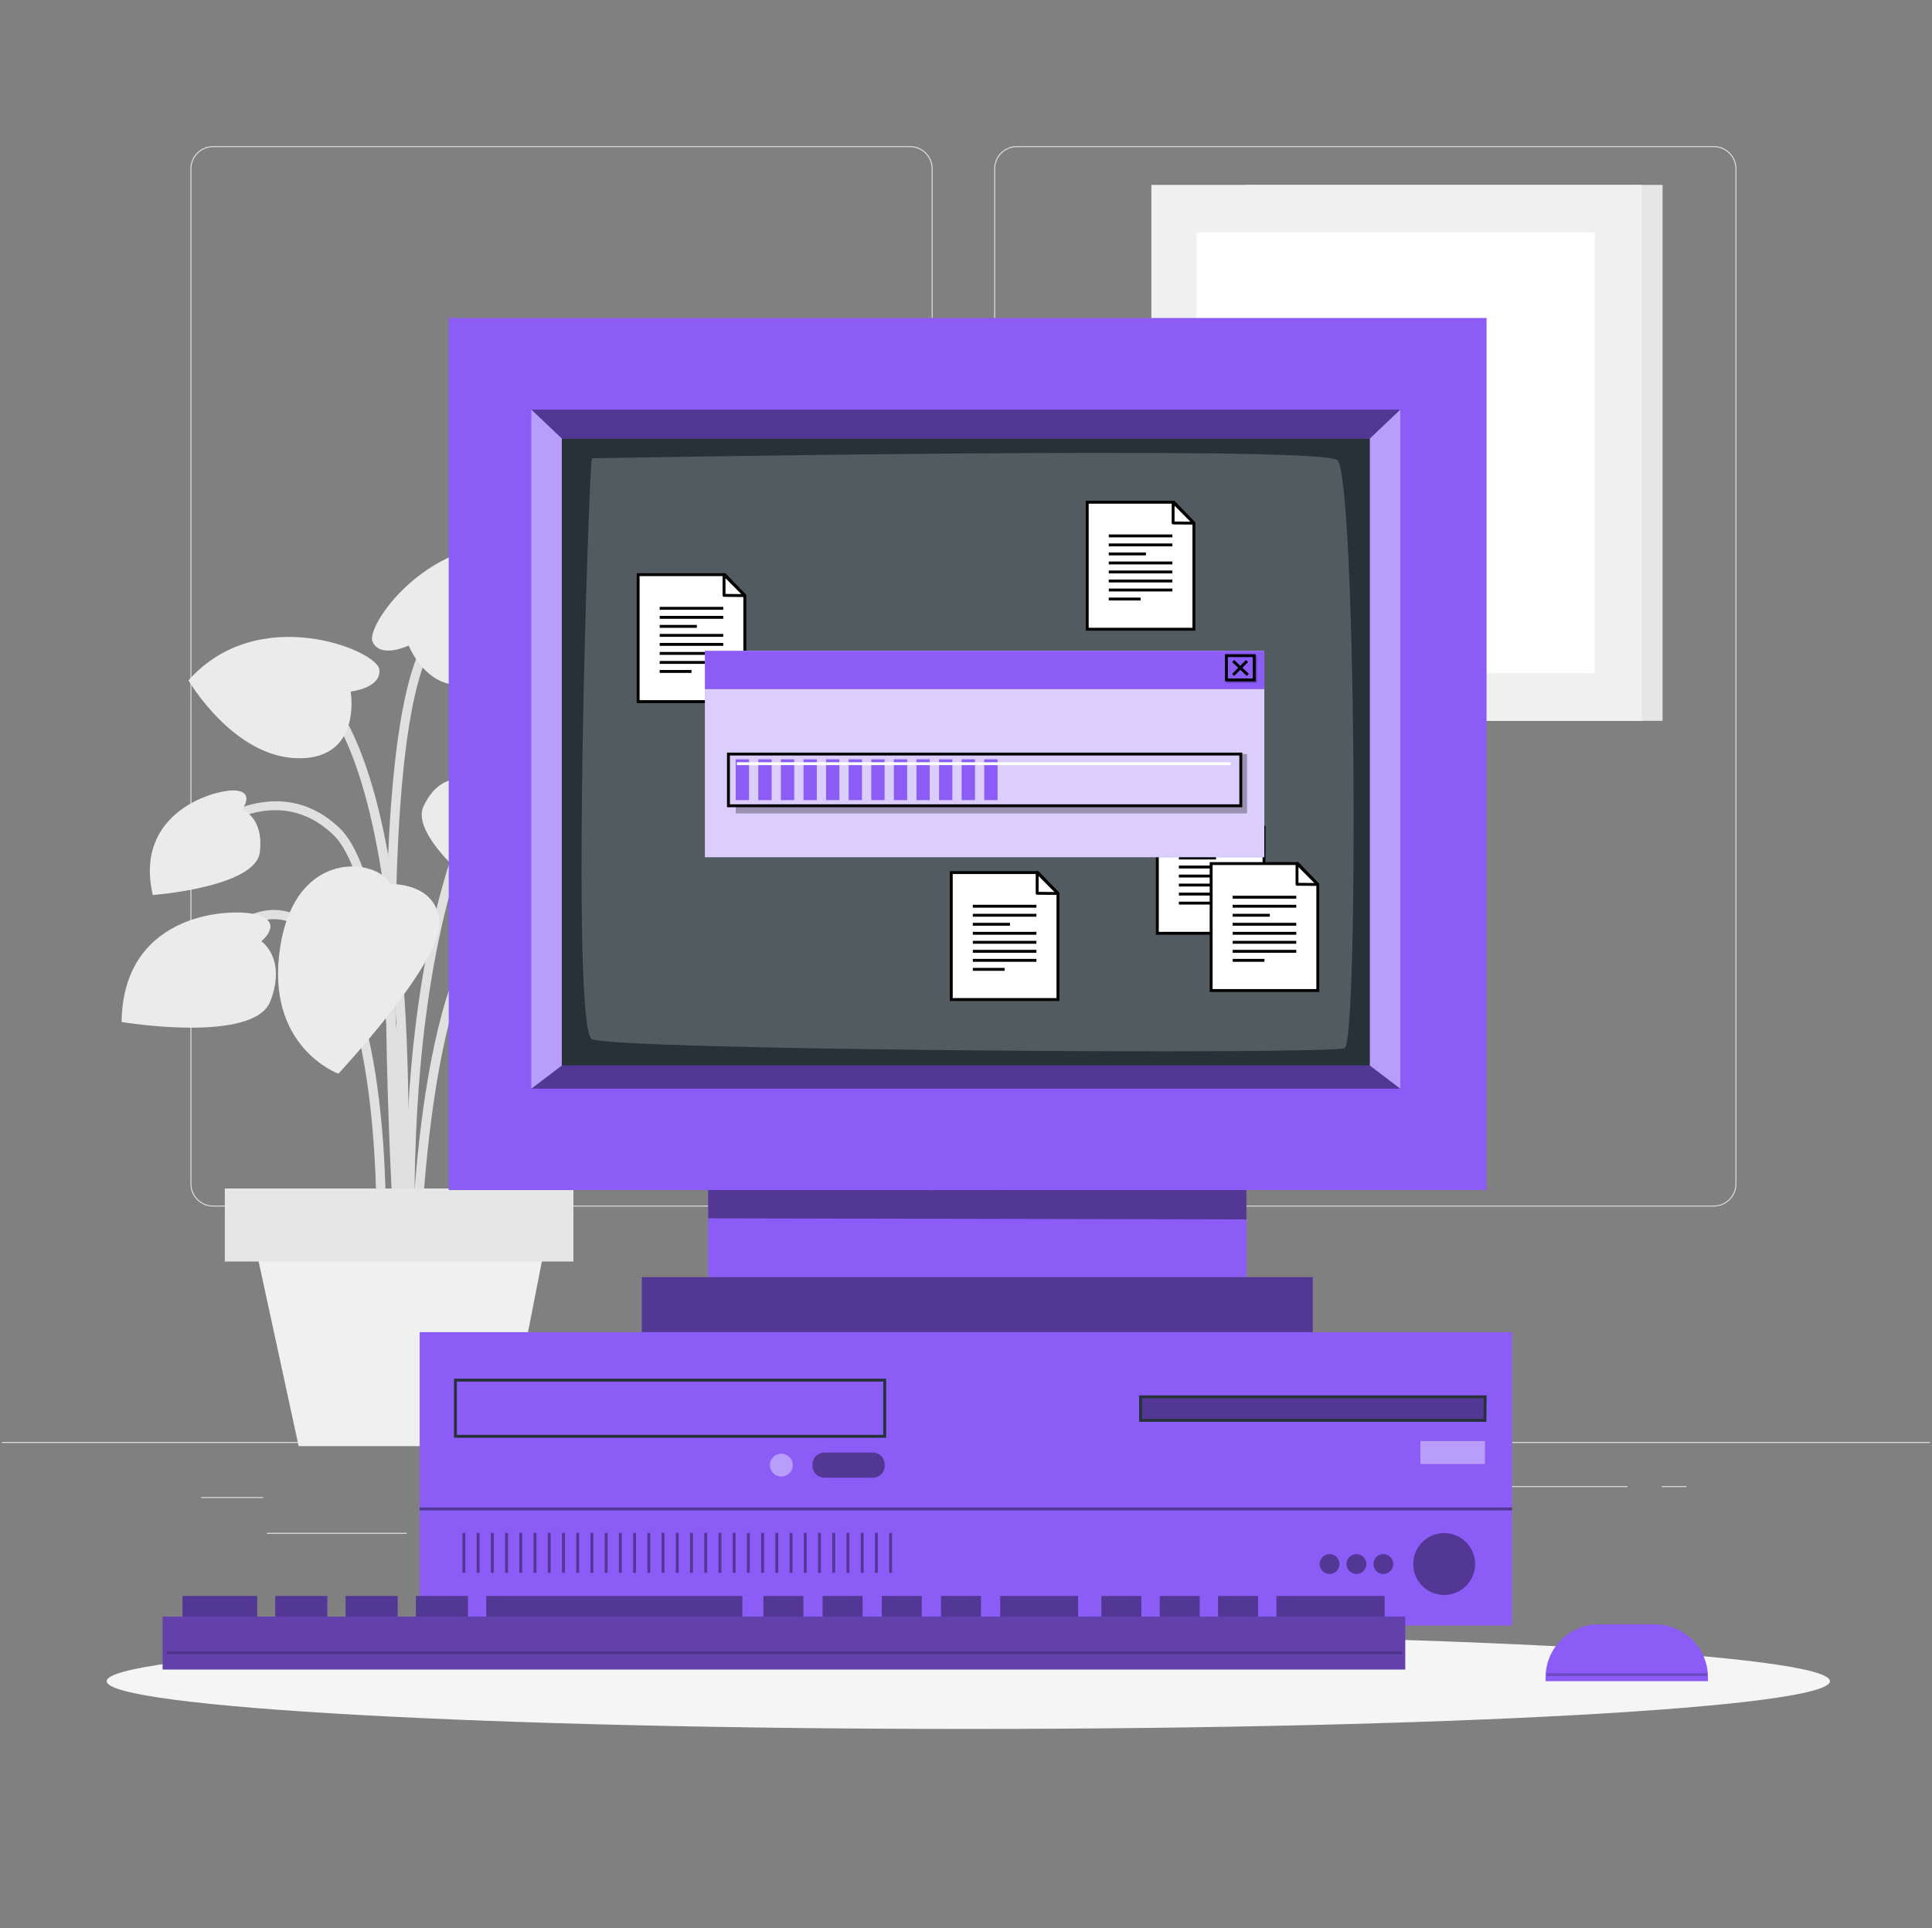 <svg width="501" height="500" viewBox="0 0 501 500" fill="none" xmlns="http://www.w3.org/2000/svg">
<rect x="0" y="0" width="501" height="500" fill="#808080" stroke="none"/>
<g clip-path="url(#clip0_6_11705)">
<path d="M444.42 312.896H263.674C260.442 312.896 257.812 310.266 257.812 307.034V43.76C257.812 40.528 260.442 37.898 263.674 37.898H444.42C447.652 37.898 450.282 40.527 450.282 43.76V307.033C450.282 310.266 447.652 312.895 444.42 312.895V312.896ZM263.674 38.148C260.579 38.148 258.062 40.666 258.062 43.76V307.033C258.062 310.128 260.58 312.645 263.674 312.645H444.42C447.515 312.645 450.032 310.127 450.032 307.033V43.76C450.032 40.666 447.514 38.148 444.42 38.148H263.674Z" fill="#E0E0E0"/>
<path d="M235.993 312.896H55.246C52.014 312.896 49.384 310.266 49.384 307.034V43.76C49.384 40.528 52.013 37.898 55.246 37.898H235.993C239.225 37.898 241.855 40.527 241.855 43.76V307.033C241.855 310.266 239.225 312.895 235.993 312.895V312.896ZM55.246 38.148C52.152 38.148 49.634 40.666 49.634 43.76V307.033C49.634 310.128 52.152 312.645 55.246 312.645H235.993C239.088 312.645 241.605 310.127 241.605 307.033V43.76C241.605 40.666 239.087 38.148 235.993 38.148H55.246Z" fill="#E0E0E0"/>
<path d="M500.5 373.965H0.5V374.215H500.5V373.965Z" fill="#E0E0E0"/>
<path d="M68.232 388.23H52.172V388.48H68.232V388.23Z" fill="#E0E0E0"/>
<path d="M224.382 385.52H170.852V385.77H224.382V385.52Z" fill="#E0E0E0"/>
<path d="M105.482 397.52H69.232V397.77H105.482V397.52Z" fill="#E0E0E0"/>
<path d="M422.042 385.39H378.852V385.64H422.042V385.39Z" fill="#E0E0E0"/>
<path d="M437.282 385.39H430.952V385.64H437.282V385.39Z" fill="#E0E0E0"/>
<path d="M370.602 391.62H316.712V391.87H370.602V391.62Z" fill="#E0E0E0"/>
<path d="M105.055 326.326C105.025 325.381 101.844 231.494 86.572 216.644C71.719 202.205 54.671 216.107 53.955 216.705L52.424 214.87C52.617 214.707 71.856 199.003 88.24 214.931C104.197 230.448 107.319 322.346 107.443 326.251L105.055 326.326Z" fill="#E0E0E0"/>
<path d="M106.366 344.777C106.256 343.655 95.929 232.066 136.681 185.297L138.483 186.865C98.407 232.859 108.638 343.433 108.745 344.544L106.367 344.778L106.366 344.777Z" fill="#E0E0E0"/>
<path d="M104.859 332.974L102.474 332.815C102.558 331.55 110.45 205.954 80.557 178.46L82.175 176.7C112.905 204.966 105.202 327.759 104.859 332.973V332.974Z" fill="#E0E0E0"/>
<path d="M108.75 332.904L106.36 332.885C106.389 329.426 107.346 248.051 130.461 234.804C135.599 231.856 140.631 231.365 145.417 233.345C159.394 239.126 166.32 264.002 166.609 265.057L164.303 265.687C164.235 265.439 157.396 240.884 144.501 235.553C140.436 233.875 136.114 234.318 131.65 236.876C109.716 249.446 108.758 332.07 108.751 332.903L108.75 332.904Z" fill="#E0E0E0"/>
<path d="M99.749 332.962L97.364 332.827C97.4 332.185 100.85 268.521 83.669 246.09C79.506 240.657 74.987 238.066 70.212 238.399C58.955 239.186 49.514 255.66 49.42 255.826L47.338 254.65C47.748 253.926 57.501 236.894 70.041 236.016C75.651 235.617 80.881 238.523 85.565 244.639C103.286 267.773 99.9 330.314 99.747 332.963L99.749 332.962Z" fill="#E0E0E0"/>
<path d="M103.516 341.621C103.048 335.445 92.284 190.079 111.224 164.464L113.145 165.883C94.73 190.791 105.787 339.936 105.9 341.439L103.516 341.621Z" fill="#E0E0E0"/>
<path d="M150.568 248.078C150.568 248.078 139.206 252.266 142.584 262.155C145.962 272.044 181.889 288.319 181.889 288.319C181.889 288.319 196.936 274.527 183.118 252.098C169.299 229.668 150.875 241.001 150.568 248.078Z" fill="#EBEBEB"/>
<path d="M101.175 229.254C101.175 229.254 113.274 228.747 113.962 239.175C114.649 249.602 87.751 278.449 87.751 278.449C87.751 278.449 68.556 271.509 72.678 245.489C76.801 219.469 98.169 222.84 101.175 229.254Z" fill="#EBEBEB"/>
<path d="M90.932 179.341C90.932 179.341 98.998 178.475 98.349 173.562C97.7 168.648 66.992 156.003 48.875 176.451C48.875 176.451 60.476 196.378 77.246 196.639C94.016 196.9 90.932 179.341 90.932 179.341Z" fill="#EBEBEB"/>
<path d="M105.963 167.409C105.963 167.409 98.659 170.941 96.612 166.427C94.565 161.914 113.937 134.941 140.129 142.713C140.129 142.713 140.823 165.761 126.728 174.851C112.634 183.942 105.963 167.409 105.963 167.409Z" fill="#EBEBEB"/>
<path d="M67.772 244.103C67.772 244.103 73.339 239.608 67.331 237.414C61.323 235.22 31.844 235.843 31.537 265.045C31.537 265.045 65.871 270.75 70.121 259.627C74.371 248.504 67.772 244.103 67.772 244.103Z" fill="#EBEBEB"/>
<path d="M137.785 178.609C137.785 178.609 132.218 174.114 138.226 171.92C144.234 169.726 173.713 170.349 174.02 199.551C174.02 199.551 139.686 205.257 135.436 194.133C131.186 183.01 137.784 178.609 137.784 178.609H137.785Z" fill="#EBEBEB"/>
<path d="M119.634 202.132C119.634 202.132 119.144 196.668 123.555 198.81C127.966 200.952 143.334 217.531 127.404 233.264C127.404 233.264 105.96 217.382 109.825 209.112C113.69 200.842 119.633 202.133 119.633 202.133L119.634 202.132Z" fill="#EBEBEB"/>
<path d="M62.795 209.918C62.795 209.918 66.123 205.557 61.25 205.017C56.376 204.476 34.534 210.306 39.621 232.111C39.621 232.111 66.23 230.111 67.37 221.053C68.511 211.995 62.795 209.918 62.795 209.918Z" fill="#EBEBEB"/>
<path d="M131.119 375.023H77.447L63.171 309.174H144.04L131.119 375.023Z" fill="#F0F0F0"/>
<path d="M148.698 308.221H58.302V327.157H148.698V308.221Z" fill="#E6E6E6"/>
<path d="M431.134 47.954H322.808V186.938H431.134V47.954Z" fill="#E6E6E6"/>
<path d="M425.819 47.954H298.572V186.938H425.819V47.954Z" fill="#F0F0F0"/>
<path d="M413.534 60.298H310.304V174.592H413.534V60.298Z" fill="white"/>
<path d="M381.477 96.817H344.213V138.074H381.477V96.817Z" fill="#F0F0F0"/>
<path d="M251.099 448.376C374.497 448.376 474.531 442.83 474.531 435.988C474.531 429.146 374.497 423.6 251.099 423.6C127.701 423.6 27.667 429.146 27.667 435.988C27.667 442.83 127.701 448.376 251.099 448.376Z" fill="#F5F5F5"/>
<path d="M385.493 82.466H116.363V308.632H385.493V82.466Z" fill="#8B5CF6"/>
<path d="M355.231 113.735H145.685V276.326H355.231V113.735Z" fill="#263238"/>
<path d="M323.225 308.632H183.63V331.212H323.225V308.632Z" fill="#8B5CF6"/>
<path d="M340.417 331.211H166.437V345.472H340.417V331.211Z" fill="#8B5CF6"/>
<path d="M392.092 345.472H108.824V421.554H392.092V345.472Z" fill="#8B5CF6"/>
<path d="M229.795 372.858H117.727V357.543H229.795V372.858ZM118.477 372.108H229.045V358.293H118.477V372.108Z" fill="#263238"/>
<path opacity="0.4" d="M226.372 376.698H213.742C212.059 376.698 210.694 378.063 210.694 379.746V380.171C210.694 381.854 212.059 383.219 213.742 383.219H226.372C228.055 383.219 229.42 381.854 229.42 380.171V379.746C229.42 378.063 228.055 376.698 226.372 376.698Z" fill="black"/>
<path opacity="0.4" d="M202.61 382.925C204.249 382.925 205.577 381.597 205.577 379.958C205.577 378.319 204.249 376.991 202.61 376.991C200.971 376.991 199.643 378.319 199.643 379.958C199.643 381.597 200.971 382.925 202.61 382.925Z" fill="white"/>
<path opacity="0.4" d="M385.066 362.049H295.769V368.353H385.066V362.049Z" fill="black"/>
<path opacity="0.4" d="M385.066 373.72H368.327V379.675H385.066V373.72Z" fill="white"/>
<path opacity="0.4" d="M347.364 405.611C347.364 407.035 346.209 408.19 344.785 408.19C343.361 408.19 342.206 407.035 342.206 405.611C342.206 404.187 343.361 403.032 344.785 403.032C346.209 403.032 347.364 404.187 347.364 405.611Z" fill="black"/>
<path opacity="0.4" d="M354.338 405.611C354.338 407.035 353.183 408.19 351.759 408.19C350.335 408.19 349.18 407.035 349.18 405.611C349.18 404.187 350.335 403.032 351.759 403.032C353.183 403.032 354.338 404.187 354.338 405.611Z" fill="black"/>
<path opacity="0.4" d="M361.312 405.611C361.312 407.035 360.157 408.19 358.733 408.19C357.309 408.19 356.154 407.035 356.154 405.611C356.154 404.187 357.309 403.032 358.733 403.032C360.157 403.032 361.312 404.187 361.312 405.611Z" fill="black"/>
<path opacity="0.4" d="M368.82 399.934C371.955 396.799 377.038 396.799 380.174 399.934C383.309 403.069 383.309 408.153 380.174 411.288C377.039 414.423 371.956 414.423 368.82 411.288C365.685 408.153 365.685 403.07 368.82 399.934Z" fill="black"/>
<path opacity="0.4" d="M340.417 331.211H166.437V345.472H340.417V331.211Z" fill="black"/>
<path opacity="0.4" d="M120.667 397.537H119.917V407.885H120.667V397.537Z" fill="black"/>
<path opacity="0.4" d="M124.355 397.537H123.605V407.885H124.355V397.537Z" fill="black"/>
<path opacity="0.4" d="M128.044 397.537H127.294V407.885H128.044V397.537Z" fill="black"/>
<path opacity="0.4" d="M131.733 397.537H130.983V407.885H131.733V397.537Z" fill="black"/>
<path opacity="0.4" d="M135.421 397.537H134.671V407.885H135.421V397.537Z" fill="black"/>
<path opacity="0.4" d="M139.11 397.537H138.36V407.885H139.11V397.537Z" fill="black"/>
<path opacity="0.4" d="M142.799 397.537H142.049V407.885H142.799V397.537Z" fill="black"/>
<path opacity="0.4" d="M146.487 397.537H145.737V407.885H146.487V397.537Z" fill="black"/>
<path opacity="0.4" d="M150.176 397.537H149.426V407.885H150.176V397.537Z" fill="black"/>
<path opacity="0.4" d="M153.865 397.537H153.115V407.885H153.865V397.537Z" fill="black"/>
<path opacity="0.4" d="M157.553 397.537H156.803V407.885H157.553V397.537Z" fill="black"/>
<path opacity="0.4" d="M161.242 397.537H160.492V407.885H161.242V397.537Z" fill="black"/>
<path opacity="0.4" d="M164.931 397.537H164.181V407.885H164.931V397.537Z" fill="black"/>
<path opacity="0.4" d="M168.62 397.537H167.87V407.885H168.62V397.537Z" fill="black"/>
<path opacity="0.4" d="M172.308 397.537H171.558V407.885H172.308V397.537Z" fill="black"/>
<path opacity="0.4" d="M175.997 397.537H175.247V407.885H175.997V397.537Z" fill="black"/>
<path opacity="0.4" d="M179.686 397.537H178.936V407.885H179.686V397.537Z" fill="black"/>
<path opacity="0.4" d="M183.374 397.537H182.624V407.885H183.374V397.537Z" fill="black"/>
<path opacity="0.4" d="M187.063 397.537H186.313V407.885H187.063V397.537Z" fill="black"/>
<path opacity="0.4" d="M190.751 397.537H190.001V407.885H190.751V397.537Z" fill="black"/>
<path opacity="0.4" d="M194.44 397.537H193.69V407.885H194.44V397.537Z" fill="black"/>
<path opacity="0.4" d="M198.129 397.537H197.379V407.885H198.129V397.537Z" fill="black"/>
<path opacity="0.4" d="M201.817 397.537H201.067V407.885H201.817V397.537Z" fill="black"/>
<path opacity="0.4" d="M205.506 397.537H204.756V407.885H205.506V397.537Z" fill="black"/>
<path opacity="0.4" d="M209.195 397.537H208.445V407.885H209.195V397.537Z" fill="black"/>
<path opacity="0.4" d="M212.884 397.537H212.134V407.885H212.884V397.537Z" fill="black"/>
<path opacity="0.4" d="M216.572 397.537H215.822V407.885H216.572V397.537Z" fill="black"/>
<path opacity="0.4" d="M220.261 397.537H219.511V407.885H220.261V397.537Z" fill="black"/>
<path opacity="0.4" d="M223.95 397.537H223.2V407.885H223.95V397.537Z" fill="black"/>
<path opacity="0.4" d="M227.638 397.537H226.888V407.885H227.638V397.537Z" fill="black"/>
<path opacity="0.4" d="M231.327 397.537H230.577V407.885H231.327V397.537Z" fill="black"/>
<path opacity="0.4" d="M183.63 308.632H323.224V316.241L183.675 315.954L183.63 308.632Z" fill="black"/>
<path opacity="0.4" d="M145.685 276.325L137.786 282.329H363.13L355.231 276.325H145.685Z" fill="black"/>
<path opacity="0.4" d="M355.231 113.735L363.13 106.23H137.786L145.685 113.735H355.231Z" fill="black"/>
<path opacity="0.4" d="M355.231 276.325L363.13 282.329V106.23L355.231 113.735V276.325Z" fill="white"/>
<path opacity="0.4" d="M145.685 276.325L137.786 282.329V106.23L145.685 113.735V276.325Z" fill="white"/>
<path opacity="0.2" d="M153.49 118.853C152.712 120.604 147.846 266.561 153.49 269.48C159.134 272.399 345.009 273.567 348.694 271.815C352.379 270.063 351.667 122.596 346.747 119.283C341.005 115.416 153.489 118.852 153.489 118.852L153.49 118.853Z" fill="white"/>
<path d="M385.438 368.728H295.394V361.866H385.509L385.438 368.728ZM296.144 367.978H384.696L384.752 362.616H296.145L296.144 367.978Z" fill="#263238"/>
<path opacity="0.4" d="M392.092 390.945H108.824V391.695H392.092V390.945Z" fill="black"/>
<path d="M193.142 181.957H165.479V149.031H187.941L193.142 154.454V181.957Z" fill="white"/>
<path d="M193.517 182.332H165.105V148.656H188.102L193.518 154.303V182.332H193.517ZM165.855 181.582H192.767V154.605L187.781 149.406H165.855V181.582Z" fill="black"/>
<path d="M187.751 149.031V154.4L193.142 154.454L187.751 149.031Z" fill="white"/>
<path d="M193.142 154.829H193.138L187.747 154.775C187.541 154.773 187.376 154.606 187.376 154.4V149.03C187.376 148.878 187.468 148.741 187.608 148.683C187.749 148.626 187.91 148.657 188.017 148.766L193.408 154.189C193.515 154.297 193.547 154.459 193.488 154.599C193.429 154.738 193.293 154.829 193.142 154.829ZM188.126 154.029L192.231 154.07L188.126 149.94V154.029Z" fill="black"/>
<path d="M187.554 157.383H171.067V158.133H187.554V157.383Z" fill="black"/>
<path d="M187.554 159.722H171.067V160.472H187.554V159.722Z" fill="black"/>
<path d="M180.702 162.061H171.067V162.811H180.702V162.061Z" fill="black"/>
<path d="M187.554 164.399H171.067V165.149H187.554V164.399Z" fill="black"/>
<path d="M187.554 166.738H171.067V167.488H187.554V166.738Z" fill="black"/>
<path d="M187.554 169.077H171.067V169.827H187.554V169.077Z" fill="black"/>
<path d="M187.554 171.415H171.067V172.165H187.554V171.415Z" fill="black"/>
<path d="M179.311 173.754H171.067V174.504H179.311V173.754Z" fill="black"/>
<path d="M309.6 163.176H281.938V130.249H304.399L309.6 135.672V163.176Z" fill="white"/>
<path d="M309.975 163.55H281.563V129.874H304.56L309.975 135.521V163.55ZM282.313 162.8H309.225V135.823L304.24 130.624H282.313V162.8Z" fill="black"/>
<path d="M304.209 130.249V135.619L309.6 135.672L304.209 130.249Z" fill="white"/>
<path d="M309.6 136.047H309.596L304.205 135.994C304 135.992 303.834 135.825 303.834 135.619V130.249C303.834 130.097 303.926 129.96 304.066 129.902C304.207 129.845 304.369 129.877 304.474 129.985L309.865 135.408C309.972 135.516 310.004 135.678 309.945 135.818C309.886 135.957 309.75 136.047 309.599 136.047H309.6ZM304.584 135.248L308.689 135.289L304.584 131.159V135.248Z" fill="black"/>
<path d="M304.012 138.602H287.525V139.352H304.012V138.602Z" fill="black"/>
<path d="M304.012 140.94H287.525V141.69H304.012V140.94Z" fill="black"/>
<path d="M297.16 143.279H287.525V144.029H297.16V143.279Z" fill="black"/>
<path d="M304.012 145.618H287.525V146.368H304.012V145.618Z" fill="black"/>
<path d="M304.012 147.957H287.525V148.707H304.012V147.957Z" fill="black"/>
<path d="M304.012 150.295H287.525V151.045H304.012V150.295Z" fill="black"/>
<path d="M304.012 152.634H287.525V153.384H304.012V152.634Z" fill="black"/>
<path d="M295.768 154.972H287.525V155.722H295.768V154.972Z" fill="black"/>
<path d="M327.778 242.033H300.116V209.107H322.577L327.778 214.53V242.033Z" fill="white"/>
<path d="M328.153 242.408H299.74V208.732H322.737L328.153 214.379V242.408ZM300.49 241.658H327.403V214.681L322.417 209.482H300.49V241.658Z" fill="black"/>
<path d="M322.387 209.107V214.476L327.778 214.53L322.387 209.107Z" fill="white"/>
<path d="M327.778 214.905H327.774L322.383 214.851C322.178 214.849 322.012 214.682 322.012 214.476V209.106C322.012 208.954 322.104 208.817 322.244 208.759C322.385 208.702 322.546 208.734 322.652 208.842L328.043 214.265C328.15 214.373 328.182 214.535 328.123 214.675C328.064 214.814 327.928 214.904 327.777 214.904L327.778 214.905ZM322.762 214.105L326.867 214.146L322.762 210.016V214.105Z" fill="black"/>
<path d="M322.19 217.459H305.703V218.209H322.19V217.459Z" fill="black"/>
<path d="M322.19 219.797H305.703V220.547H322.19V219.797Z" fill="black"/>
<path d="M315.338 222.136H305.703V222.886H315.338V222.136Z" fill="black"/>
<path d="M322.19 224.475H305.703V225.225H322.19V224.475Z" fill="black"/>
<path d="M322.19 226.813H305.703V227.563H322.19V226.813Z" fill="black"/>
<path d="M322.19 229.152H305.703V229.902H322.19V229.152Z" fill="black"/>
<path d="M322.19 231.491H305.703V232.241H322.19V231.491Z" fill="black"/>
<path d="M313.947 233.829H305.703V234.579H313.947V233.829Z" fill="black"/>
<path d="M341.727 256.877H314.065V223.951H336.527L341.727 229.374V256.877Z" fill="white"/>
<path d="M342.103 257.252H313.691V223.576H336.688L342.103 229.223V257.252ZM314.441 256.502H341.353V229.525L336.368 224.326H314.441V256.502Z" fill="black"/>
<path d="M336.337 223.951V229.32L341.727 229.374L336.337 223.951Z" fill="white"/>
<path d="M341.728 229.749H341.724L336.333 229.695C336.128 229.693 335.962 229.526 335.962 229.32V223.95C335.962 223.798 336.054 223.661 336.194 223.603C336.335 223.546 336.497 223.578 336.602 223.686L341.993 229.109C342.1 229.217 342.132 229.379 342.073 229.519C342.014 229.658 341.878 229.748 341.727 229.748L341.728 229.749ZM336.712 228.949L340.817 228.99L336.712 224.86V228.949Z" fill="black"/>
<path d="M336.139 232.303H319.652V233.053H336.139V232.303Z" fill="black"/>
<path d="M336.139 234.642H319.652V235.392H336.139V234.642Z" fill="black"/>
<path d="M329.287 236.98H319.652V237.73H329.287V236.98Z" fill="black"/>
<path d="M336.139 239.319H319.652V240.069H336.139V239.319Z" fill="black"/>
<path d="M336.139 241.658H319.652V242.408H336.139V241.658Z" fill="black"/>
<path d="M336.139 243.996H319.652V244.746H336.139V243.996Z" fill="black"/>
<path d="M336.139 246.335H319.652V247.085H336.139V246.335Z" fill="black"/>
<path d="M327.896 248.674H319.652V249.424H327.896V248.674Z" fill="black"/>
<path d="M274.343 259.216H246.68V226.289H269.142L274.343 231.712V259.216Z" fill="white"/>
<path d="M274.718 259.591H246.306V225.915H269.303L274.718 231.562V259.591ZM247.056 258.841H273.968V231.863L268.983 226.664H247.056V258.84V258.841Z" fill="black"/>
<path d="M268.952 226.289V231.659L274.343 231.712L268.952 226.289Z" fill="white"/>
<path d="M274.343 232.087H274.339L268.948 232.034C268.743 232.032 268.577 231.865 268.577 231.659V226.289C268.577 226.137 268.669 226 268.809 225.942C268.95 225.885 269.112 225.917 269.217 226.025L274.608 231.448C274.715 231.556 274.747 231.718 274.688 231.858C274.629 231.997 274.494 232.087 274.343 232.087ZM269.327 231.288L273.432 231.329L269.327 227.199V231.288Z" fill="black"/>
<path d="M268.756 234.642H252.268V235.392H268.756V234.642Z" fill="black"/>
<path d="M268.756 236.98H252.268V237.73H268.756V236.98Z" fill="black"/>
<path d="M261.903 239.319H252.268V240.069H261.903V239.319Z" fill="black"/>
<path d="M268.756 241.658H252.268V242.408H268.756V241.658Z" fill="black"/>
<path d="M268.756 243.996H252.268V244.746H268.756V243.996Z" fill="black"/>
<path d="M268.756 246.335H252.268V247.085H268.756V246.335Z" fill="black"/>
<path d="M268.756 248.674H252.268V249.424H268.756V248.674Z" fill="black"/>
<path d="M260.512 251.012H252.268V251.762H260.512V251.012Z" fill="black"/>
<path d="M327.861 168.797H182.797V222.3H327.861V168.797Z" fill="#8B5CF6"/>
<path opacity="0.7" d="M327.861 168.797H182.797V222.3H327.861V168.797Z" fill="white"/>
<path d="M327.861 168.797H182.797V178.725H327.861V168.797Z" fill="#8B5CF6"/>
<path d="M325.602 176.696H317.652V169.657H325.602V176.696ZM318.402 175.946H324.852V170.407H318.402V175.946Z" fill="black"/>
<path d="M323.104 171.162L319.513 174.76L320.044 175.291L323.635 171.693L323.104 171.162Z" fill="black"/>
<path d="M320.035 171.155L319.519 171.702L323.328 175.296L323.843 174.75L320.035 171.155Z" fill="black"/>
<path d="M194.231 196.927H190.778V207.495H194.231V196.927Z" fill="#8B5CF6"/>
<path d="M322.136 209.344H188.522V195.174H322.135L322.136 209.344ZM189.273 208.594H321.386V195.924H189.272L189.273 208.594Z" fill="black"/>
<path d="M200.091 196.927H196.638V207.495H200.091V196.927Z" fill="#8B5CF6"/>
<path d="M205.95 196.927H202.497V207.495H205.95V196.927Z" fill="#8B5CF6"/>
<path d="M211.809 196.927H208.356V207.495H211.809V196.927Z" fill="#8B5CF6"/>
<path d="M217.669 196.927H214.216V207.495H217.669V196.927Z" fill="#8B5CF6"/>
<path d="M223.528 196.927H220.075V207.495H223.528V196.927Z" fill="#8B5CF6"/>
<path d="M229.388 196.927H225.935V207.495H229.388V196.927Z" fill="#8B5CF6"/>
<path d="M235.247 196.927H231.794V207.495H235.247V196.927Z" fill="#8B5CF6"/>
<path d="M241.107 196.927H237.654V207.495H241.107V196.927Z" fill="#8B5CF6"/>
<path d="M246.966 196.927H243.513V207.495H246.966V196.927Z" fill="#8B5CF6"/>
<path d="M252.825 196.927H249.372V207.495H252.825V196.927Z" fill="#8B5CF6"/>
<path d="M258.685 196.927H255.232V207.495H258.685V196.927Z" fill="#8B5CF6"/>
<path d="M319.127 197.676H191.06V198.426H319.127V197.676Z" fill="white"/>
<path opacity="0.3" d="M318.026 176.321V177.046H325.924V170.032H325.227V176.321H318.026Z" fill="black"/>
<path opacity="0.3" d="M190.778 208.969V210.944H323.372V195.549H321.761V208.969H190.778Z" fill="black"/>
<path d="M414.561 421.256H429.134C436.735 421.256 442.906 427.427 442.906 435.028V435.988H400.788V435.028C400.788 427.427 406.959 421.256 414.56 421.256H414.561Z" fill="#8B5CF6"/>
<path opacity="0.2" d="M442.353 434.668H401.434C401.227 434.668 401.059 434.5 401.059 434.293C401.059 434.086 401.227 433.918 401.434 433.918H442.353C442.56 433.918 442.728 434.086 442.728 434.293C442.728 434.5 442.56 434.668 442.353 434.668Z" fill="black"/>
<path d="M66.694 413.89H47.322V420.511H66.694V413.89Z" fill="#8B5CF6"/>
<path opacity="0.4" d="M66.694 413.89H47.322V420.511H66.694V413.89Z" fill="black"/>
<path d="M84.877 413.89H71.376V420.511H84.877V413.89Z" fill="#8B5CF6"/>
<path opacity="0.4" d="M84.877 413.89H71.376V420.511H84.877V413.89Z" fill="black"/>
<path d="M103.117 413.89H89.616V420.511H103.117V413.89Z" fill="#8B5CF6"/>
<path opacity="0.4" d="M103.117 413.89H89.616V420.511H103.117V413.89Z" fill="black"/>
<path d="M121.357 413.89H107.856V420.511H121.357V413.89Z" fill="#8B5CF6"/>
<path opacity="0.4" d="M121.357 413.89H107.856V420.511H121.357V413.89Z" fill="black"/>
<path d="M208.336 413.89H197.962V420.511H208.336V413.89Z" fill="#8B5CF6"/>
<path opacity="0.4" d="M208.336 413.89H197.962V420.511H208.336V413.89Z" fill="black"/>
<path d="M223.686 413.89H213.312V420.511H223.686V413.89Z" fill="#8B5CF6"/>
<path opacity="0.4" d="M223.686 413.89H213.312V420.511H223.686V413.89Z" fill="black"/>
<path d="M239.036 413.89H228.662V420.511H239.036V413.89Z" fill="#8B5CF6"/>
<path opacity="0.4" d="M239.036 413.89H228.662V420.511H239.036V413.89Z" fill="black"/>
<path d="M254.385 413.89H244.011V420.511H254.385V413.89Z" fill="#8B5CF6"/>
<path opacity="0.4" d="M254.385 413.89H244.011V420.511H254.385V413.89Z" fill="black"/>
<path d="M295.977 413.89H285.603V420.511H295.977V413.89Z" fill="#8B5CF6"/>
<path opacity="0.4" d="M295.977 413.89H285.603V420.511H295.977V413.89Z" fill="black"/>
<path d="M311.108 413.89H300.734V420.511H311.108V413.89Z" fill="#8B5CF6"/>
<path opacity="0.4" d="M311.108 413.89H300.734V420.511H311.108V413.89Z" fill="black"/>
<path d="M326.239 413.89H315.865V420.511H326.239V413.89Z" fill="#8B5CF6"/>
<path opacity="0.4" d="M326.239 413.89H315.865V420.511H326.239V413.89Z" fill="black"/>
<path d="M359.052 413.89H330.996V420.511H359.052V413.89Z" fill="#8B5CF6"/>
<path opacity="0.4" d="M359.052 413.89H330.996V420.511H359.052V413.89Z" fill="black"/>
<path d="M279.563 413.89H259.361V420.511H279.563V413.89Z" fill="#8B5CF6"/>
<path opacity="0.4" d="M279.563 413.89H259.361V420.511H279.563V413.89Z" fill="black"/>
<path d="M192.494 413.89H126.096V420.511H192.494V413.89Z" fill="#8B5CF6"/>
<path opacity="0.4" d="M192.494 413.89H126.096V420.511H192.494V413.89Z" fill="black"/>
<path d="M364.395 419.257H42.177V432.959H364.395V419.257Z" fill="#8B5CF6"/>
<path opacity="0.3" d="M364.395 419.257H42.177V432.959H364.395V419.257Z" fill="black"/>
<path opacity="0.2" d="M363.658 428.247H43.278V428.997H363.658V428.247Z" fill="black"/>
</g>
<defs>
<clipPath id="clip0_6_11705">
<rect width="500" height="500" fill="white" transform="translate(0.5)"/>
</clipPath>
</defs>
</svg>
